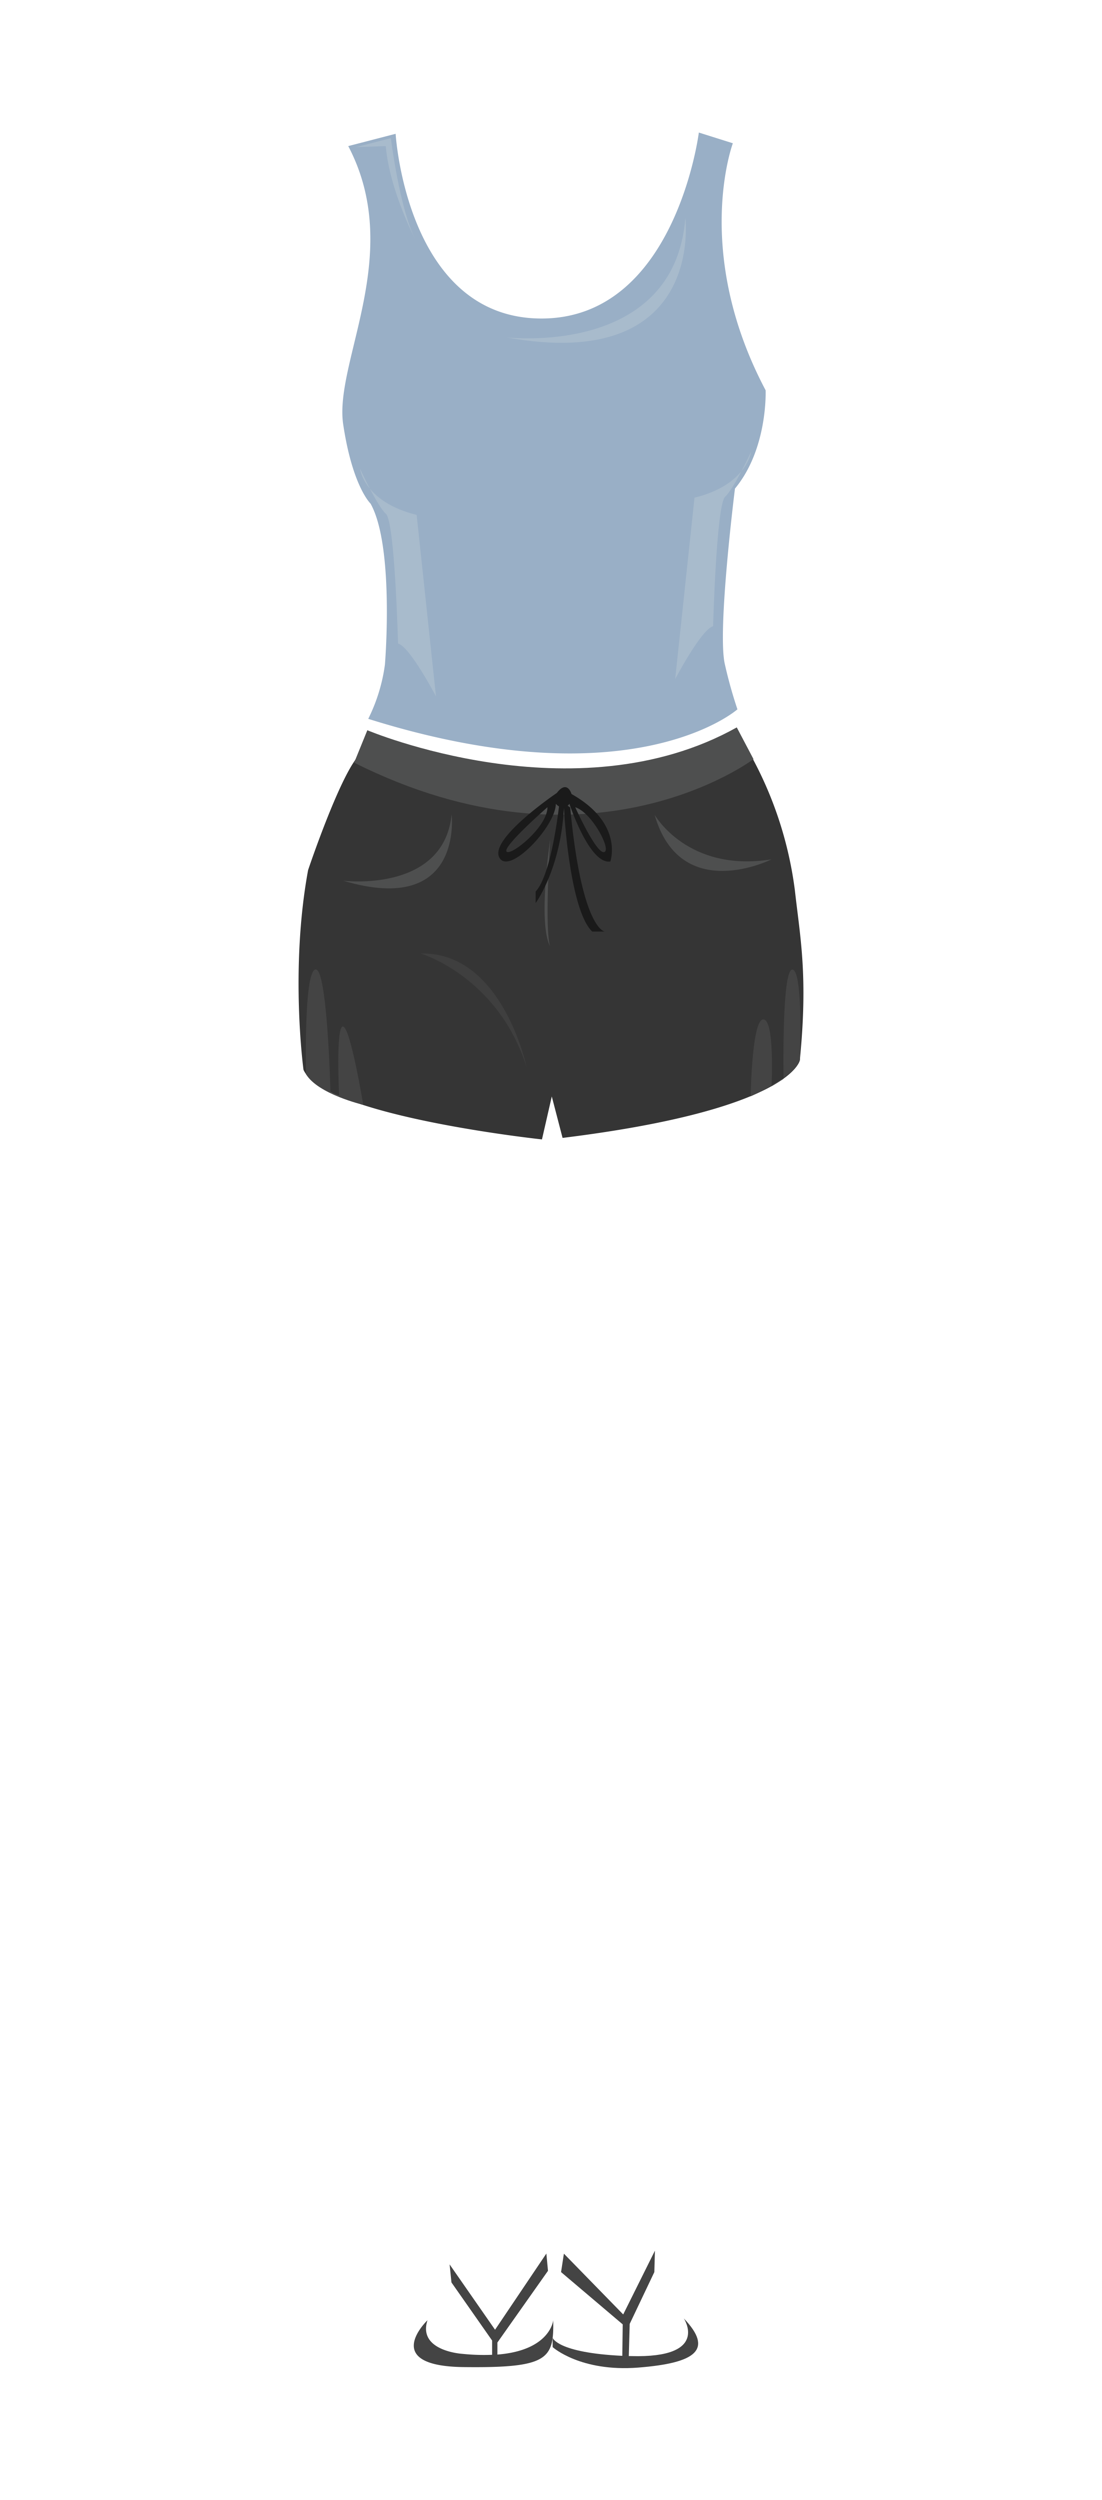 <svg xmlns="http://www.w3.org/2000/svg" viewBox="0 0 183 415"><defs><style>.cls-1{fill:none;}.cls-2{fill:#353535;}.cls-3{fill:#4e4f4f;}.cls-4{fill:#1a1a1a;}.cls-5,.cls-6{fill:#444;}.cls-6{opacity:0.63;}.cls-7{fill:#99afc6;}.cls-8{fill:#a8bbcc;}</style></defs><title>scg</title><g id="Layer_2" data-name="Layer 2"><g id="scg"><g id="scg-2" data-name="scg"><rect class="cls-1" width="183" height="415"/><g id="scgpants"><path class="cls-2" d="M59.93,125.08s33.72,19.26,64.6,0A63.15,63.15,0,0,1,132,147.79c.86,7.74,2.21,14.13.82,28.19,0,0-1.23,8.19-39.4,12.9L91.63,182h0L90,189.13s-36.12-3.85-39.6-11.55c0,0-2.28-16.64.76-33.14C51.15,144.44,56.8,127.64,59.93,125.08Z"/><path class="cls-3" d="M58.81,126.59,61,121.21s34.46,14.56,61.35-.47l2.78,5.27S98.19,146.37,58.81,126.59Z"/><path class="cls-3" d="M91.37,139.31s-2.11,13.95,0,17.8C91.37,157.11,90.38,155.65,91.37,139.31Z"/><path class="cls-4" d="M94.91,131.8s-.7-2.45-2.44-.18c0,0-11.14,7.53-9.57,10.68s9.4-5.16,9.4-8.88a2.3,2.3,0,0,0,.53.44c-.36,3-1.59,11.68-3.88,14.12v1.92s4.17-5.66,4.7-15.85h0c0,.52.93,17,4.7,20.58h2.09s-3.83-.25-5.75-20.6l-.42-.29a1.82,1.82,0,0,0,.29-.32s3.31,10.1,6.79,9.58C101.35,143,103.62,136.7,94.91,131.8Zm-10.8,9.54c-.61-.88,6.8-7.35,6.8-7.35C90.91,137.31,84.72,142.21,84.11,141.34Zm16.2.1c-1.31.27-4.79-7.45-4.79-7.45C98.31,134.86,101.62,141.17,100.31,141.44Z"/><path class="cls-3" d="M57,146.19s16.67,2.07,18-11C75,135.23,77,152.15,57,146.19Z"/><path class="cls-3" d="M108.7,135.23s5.44,9.65,19.43,7.41C128.13,142.64,113,150.24,108.7,135.23Z"/><path class="cls-5" d="M50.82,178.31s-.4-17.05,1.57-17.39,2.49,20.36,2.49,20.36l1.44.67s-.6-11.68.64-11.56,3.36,13,3.36,13S52.83,181.63,50.82,178.31Z"/><path class="cls-5" d="M132.83,176s.58-14.89-1.23-15.06-1.48,18.13-1.48,18.13l-2,1.24s.56-11.1-1.36-11.1-2.1,12.76-2.1,12.76,7.42-3.31,8.16-6"/><path class="cls-6" d="M69.85,158.27s12.9,3.81,17.64,19C87.49,177.3,83.51,157.94,69.85,158.27Z"/></g><g id="scgshirt"><path id="scgshirt-2" data-name="scgshirt" class="cls-7" d="M65.7,22.21s1.79,30.57,24.13,30.66S116.05,22,116.05,22l5.65,1.78s-6.74,18,5.44,41c0,0,.41,9.69-5.09,16.32,0,0-3,23.83-1.66,29.24a75.78,75.78,0,0,0,2.07,7.4s-17.35,15.37-61.31,1.58a28.79,28.79,0,0,0,2.77-9c.33-4.2,1.15-20.44-2.39-26.73,0,0-3-2.83-4.54-13.16s10.23-28.29.84-46.18Z"/><path class="cls-8" d="M59.8,77.86s.66,5.46,9.39,7.61l3.21,30.12s-4.34-8.28-6.3-8.77c0,0-.53-20.19-2-21.51s-4.28-7.45-4.28-7.45"/><path class="cls-8" d="M124.72,75s-.66,5.46-9.39,7.61l-3.21,30.11s4.34-8.27,6.3-8.77c0,0,.54-20.18,2-21.5S124.72,75,124.72,75"/><path class="cls-8" d="M84.08,56S112,59.33,113.81,36.17C113.81,36.17,117.08,62,84.08,56Z"/><path class="cls-8" d="M59.14,24.42l5.77-1.49S66.31,34.51,69,39.81c0,0-4.28-8.11-4.94-15.56Z"/></g><g id="SunShoes"><path class="cls-5" d="M91.87,385.14s-.46,5-9.27,5.69v-2L91,376.93l-.27-2.87-8.52,12.65-7.55-10.85.31,3,6.75,9.64v2.37a34.4,34.4,0,0,1-4.94-.16s-7.46-.44-5.79-5.58c0,0-8,7.61,6,7.78S92,391.6,91.87,385.14Z"/><path class="cls-5" d="M113.28,384.54l-.07-.07Z"/><path class="cls-5" d="M112.66,383.89l-.3-.32Z"/><path class="cls-5" d="M113.21,384.47l-.55-.58Z"/><path class="cls-5" d="M113.42,384.69l-.14-.15Z"/><path class="cls-5" d="M112.36,383.57l-.24-.25Z"/><path class="cls-5" d="M113.55,384.82l-.11-.11Z"/><path class="cls-5" d="M113.44,384.71l0,0Z"/><path class="cls-5" d="M111.47,382.65l-.11-.12Z"/><path class="cls-5" d="M111.36,382.53Z"/><path class="cls-5" d="M113.55,384.82s4.43,6.65-8.78,6.26l-.35,0,.15-5.34,4.09-8.6.1-3.56-5.27,10.59-9.85-10.09-.47,3.06,10.24,8.68-.07,5.22c-10.85-.52-11.57-3-11.57-3v1.55s4.59,4.16,14.23,3.4S118.5,390,113.55,384.82Z"/><path class="cls-5" d="M111.5,382.68l0,0Z"/><path class="cls-5" d="M112.12,383.32l-.06-.05Z"/><path class="cls-5" d="M111.81,383l-.31-.32Z"/><path class="cls-5" d="M112.06,383.27l-.25-.27Z"/></g></g></g></g></svg>